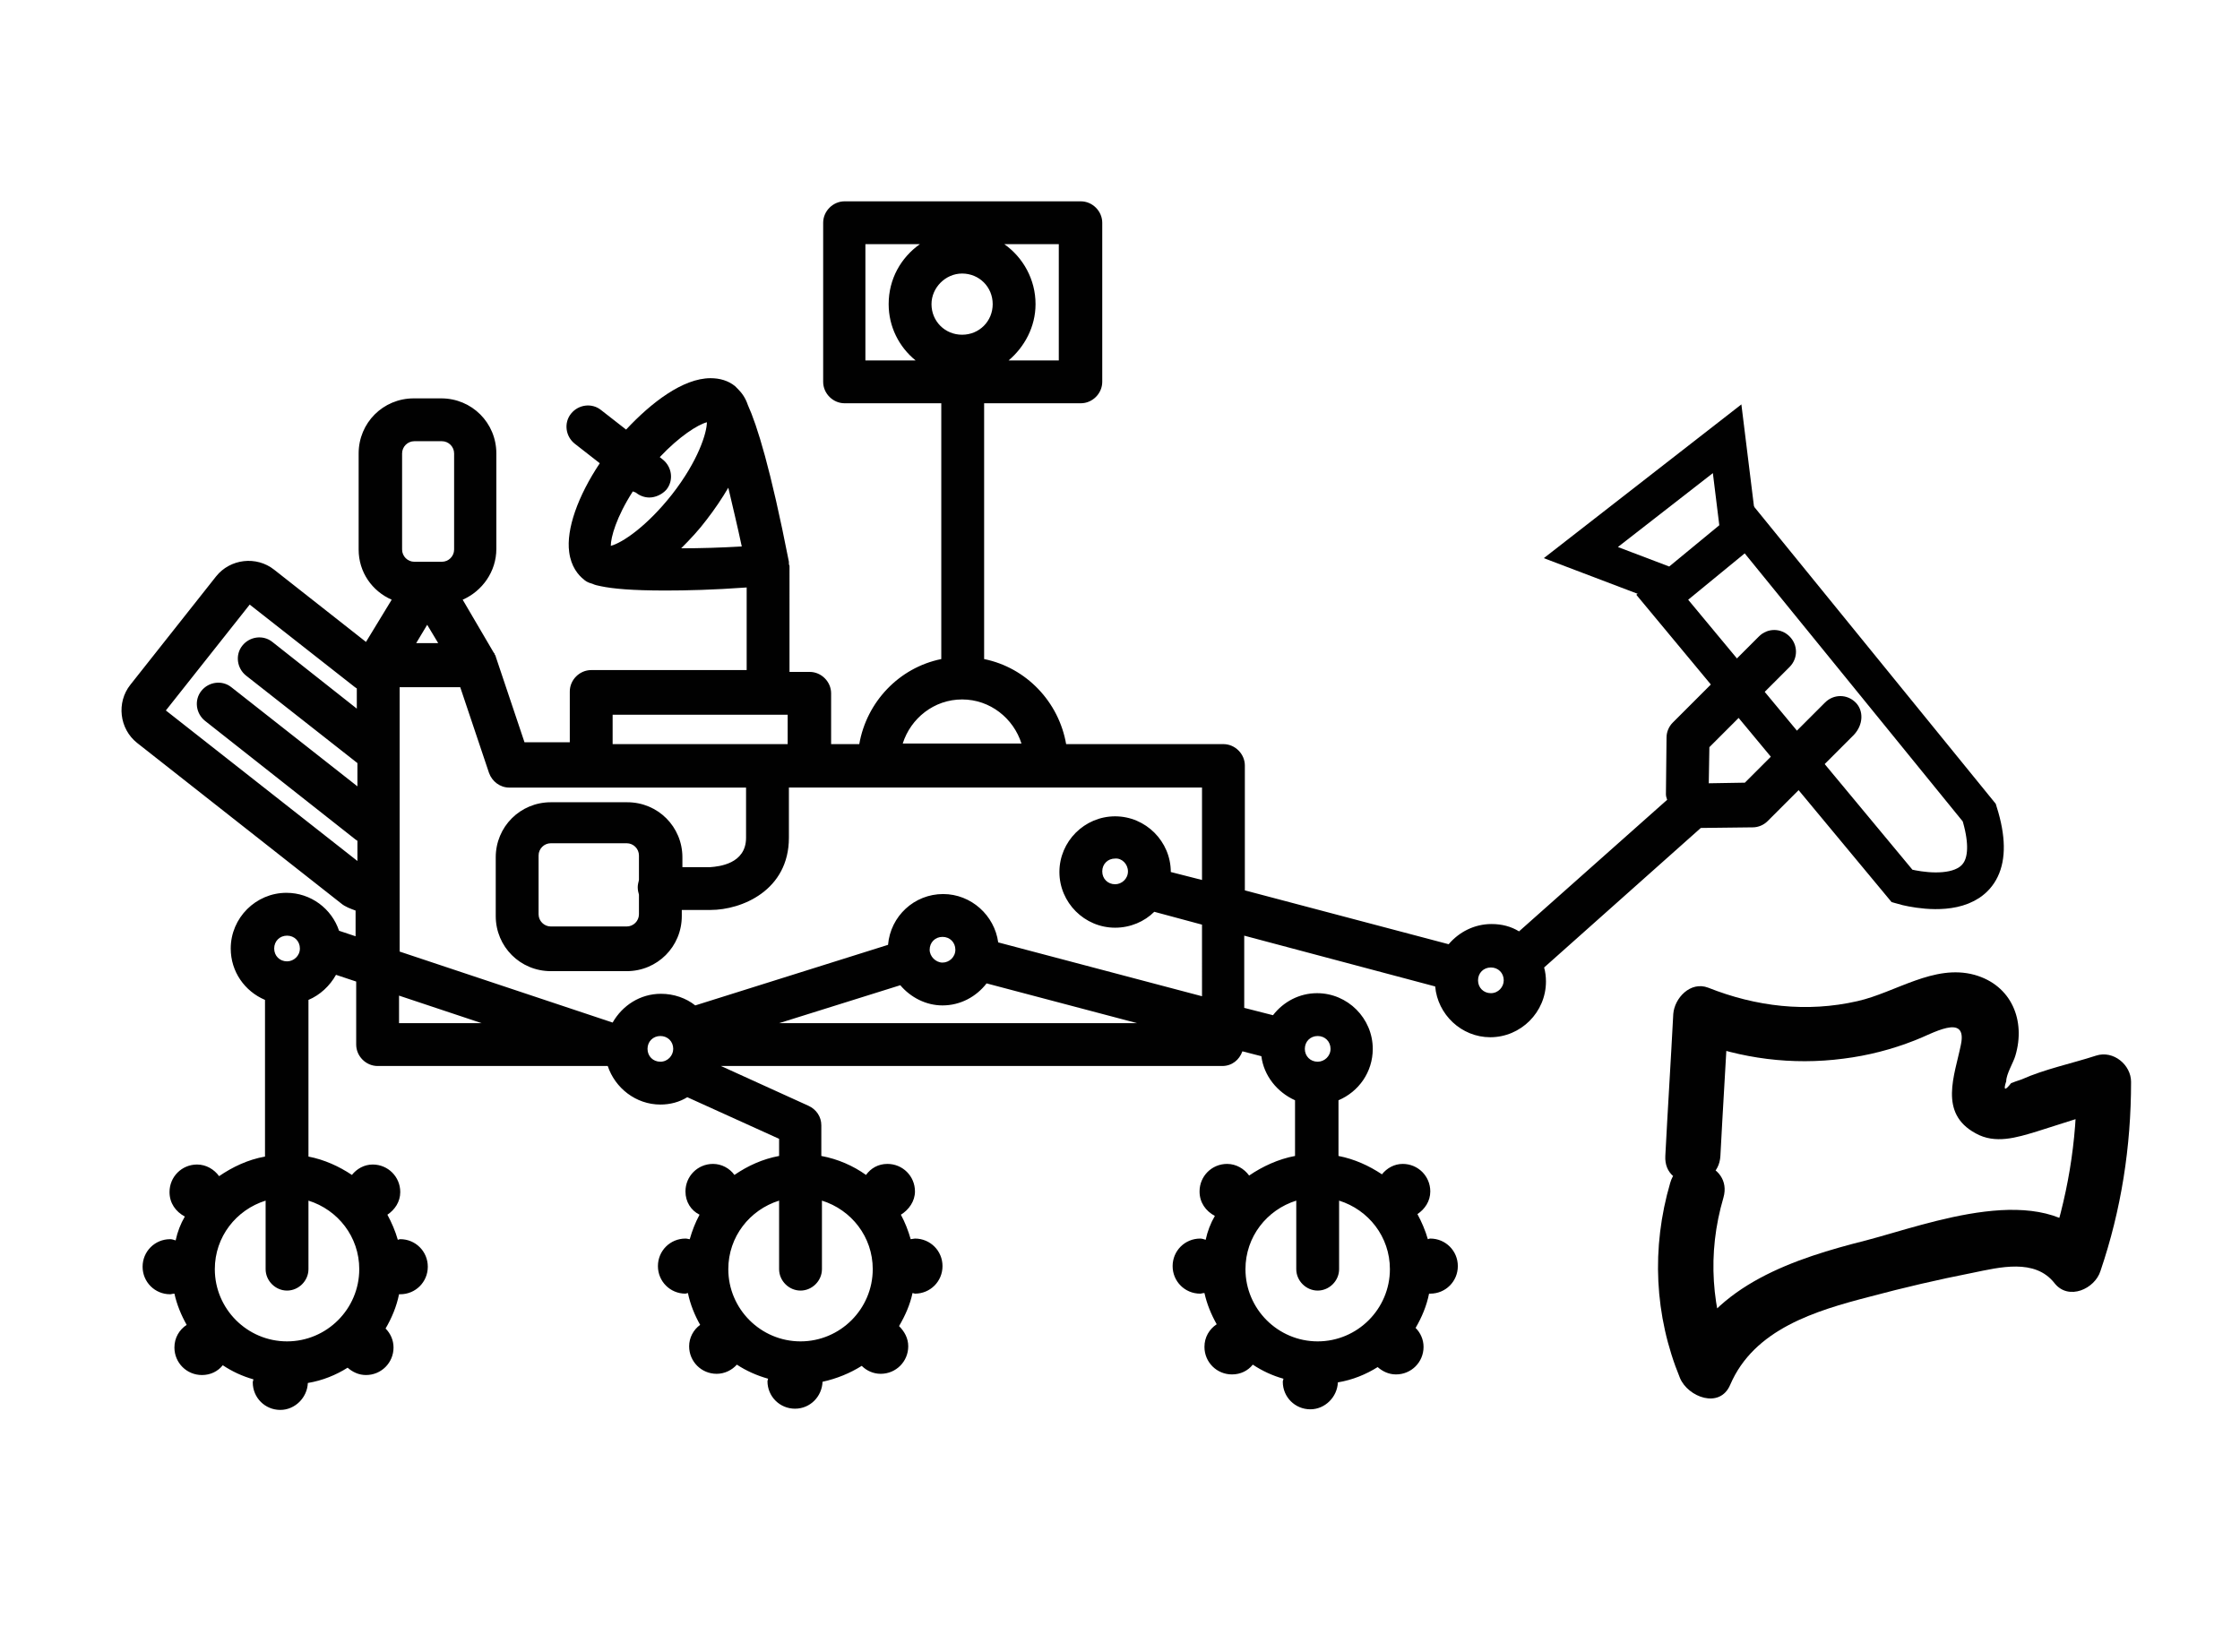 <?xml version="1.0" encoding="utf-8"?>
<!-- Generator: Adobe Illustrator 24.1.1, SVG Export Plug-In . SVG Version: 6.00 Build 0)  -->
<svg version="1.1" id="Layer_1" xmlns="http://www.w3.org/2000/svg" xmlns:xlink="http://www.w3.org/1999/xlink" x="0px" y="0px"
	 viewBox="0 0 366 270" style="enable-background:new 0 0 366 270;" xml:space="preserve">
	<style type="text/css">
		.st0{fill:#010101;}
		.st1{fill:none;stroke:#010101;stroke-width:6;stroke-miterlimit:10;}
	</style>
	<path class="st0" d="M303.2,114.8c-1.4-1.4-3.6-1.4-5,0l-13.1,13.1l-5.9,0.1l0.1-5.9l13.1-13.1c1.4-1.4,1.4-3.6,0-5
		c-1.4-1.4-3.6-1.4-5,0l-14.1,14.1c-0.6,0.6-1,1.5-1,2.4l-0.1,9.3c0,0.3,0.1,0.6,0.2,0.9l-24.2,21.5c-1.3-0.8-2.8-1.2-4.5-1.2
		c-2.8,0-5.3,1.3-7,3.3l-33.3-8.8v-20.4c0-1.9-1.6-3.5-3.5-3.5h-25.7c-1.2-6.9-6.5-12.5-13.4-13.9V65.9h15.8c1.9,0,3.5-1.6,3.5-3.5
		v-26c0-1.9-1.6-3.5-3.5-3.5h-38.6c-1.9,0-3.5,1.6-3.5,3.5v26c0,1.9,1.6,3.5,3.5,3.5h15.8v41.8c-6.9,1.4-12.2,7-13.4,13.9h-4.6v-8.3
		c0-1.9-1.6-3.5-3.5-3.5h-3.3V92.5c0-0.1-0.1-0.2-0.1-0.4c0-0.1,0-0.2,0-0.3c-3-15.3-5.2-22.3-6.7-25.6c-0.4-1.2-1-2-1.6-2.6
		c-0.2-0.2-0.4-0.4-0.5-0.5l0,0c-1.1-0.9-2.5-1.3-4-1.3c-4.5,0-9.7,4-13.8,8.4l-4.1-3.2c-1.5-1.2-3.7-0.9-4.9,0.6
		c-1.2,1.5-0.9,3.7,0.6,4.9l4.1,3.2c-3.6,5.4-5.5,10.8-5,14.5c0.3,2.4,1.5,3.8,2.4,4.5c0,0,0,0,0,0c0.2,0.2,0.6,0.5,1.4,0.7
		c0.4,0.2,0.9,0.3,1.4,0.4c1.9,0.4,5,0.7,10.5,0.7c3.4,0,7.8-0.1,13.3-0.5v13.5H96.6c-1.9,0-3.5,1.6-3.5,3.5v8.3h-7.4l-4.7-14
		c0-0.1-0.1-0.3-0.2-0.4c0-0.1,0-0.2-0.1-0.2l-5.1-8.7c3.2-1.4,5.5-4.6,5.5-8.3V74.1c0-5-4-9-9-9h-4.5c-5,0-9,4-9,9v15.7
		c0,3.7,2.2,6.8,5.4,8.2l-4.2,6.9l-15-11.8c-2.9-2.3-7.2-1.8-9.5,1.1l-14,17.7c-2.3,2.9-1.8,7.2,1.1,9.5l33.3,26.2
		c0.7,0.6,1.6,0.9,2.4,1.2v4.2l-2.7-0.9c-1.2-3.6-4.6-6.2-8.6-6.2c-5,0-9.1,4.1-9.1,9.1c0,3.8,2.3,7,5.6,8.4v25.6
		c-2.8,0.5-5.3,1.7-7.5,3.2c-0.8-1.1-2.1-1.9-3.6-1.9c-2.5,0-4.5,2-4.5,4.5c0,1.8,1,3.2,2.5,4c-0.7,1.2-1.2,2.5-1.5,3.9
		c-0.3-0.1-0.6-0.2-0.9-0.2c-2.5,0-4.5,2-4.5,4.5c0,2.5,2,4.5,4.5,4.5c0.2,0,0.4-0.1,0.7-0.1c0.4,1.8,1.1,3.5,2,5.1
		c-1.2,0.8-2,2.1-2,3.7c0,2.5,2,4.5,4.5,4.5c1.4,0,2.6-0.6,3.4-1.6c1.5,1,3.2,1.8,5,2.3c0,0.2-0.1,0.3-0.1,0.5c0,2.5,2,4.5,4.5,4.5
		c2.4,0,4.4-2,4.5-4.4c2.4-0.4,4.6-1.3,6.5-2.5c0.8,0.7,1.8,1.2,3,1.2c2.5,0,4.5-2,4.5-4.5c0-1.2-0.5-2.3-1.3-3.1
		c1-1.7,1.8-3.6,2.2-5.6c0.1,0,0.1,0,0.2,0c2.5,0,4.5-2,4.5-4.5c0-2.5-2-4.5-4.5-4.5c-0.2,0-0.3,0.1-0.4,0.1c-0.4-1.4-1-2.8-1.7-4.1
		c1.2-0.8,2.1-2.1,2.1-3.7c0-2.5-2-4.5-4.5-4.5c-1.4,0-2.6,0.7-3.4,1.7c-2.1-1.4-4.5-2.5-7.1-3v-25.6c1.9-0.8,3.5-2.3,4.5-4.1
		l3.3,1.1v10.3c0,1.9,1.6,3.5,3.5,3.5h37.6c1.2,3.6,4.6,6.3,8.6,6.3c1.6,0,3.1-0.4,4.4-1.2l15,6.8v2.8c-2.7,0.5-5.1,1.6-7.3,3.1
		c-0.8-1.1-2.1-1.8-3.5-1.8c-2.5,0-4.5,2-4.5,4.5c0,1.7,0.9,3.1,2.3,3.8c-0.7,1.3-1.2,2.6-1.6,4c-0.2,0-0.4-0.1-0.7-0.1
		c-2.5,0-4.5,2-4.5,4.5c0,2.5,2,4.5,4.5,4.5c0.1,0,0.3-0.1,0.4-0.1c0.4,1.9,1.1,3.6,2,5.2c-1.1,0.8-1.8,2.1-1.8,3.5
		c0,2.5,2,4.5,4.5,4.5c1.3,0,2.5-0.6,3.3-1.5c1.5,1,3.3,1.8,5.1,2.3c0,0.1-0.1,0.3-0.1,0.4c0,2.5,2,4.5,4.5,4.5c2.5,0,4.4-2,4.5-4.4
		c2.3-0.5,4.5-1.4,6.4-2.6c0.8,0.8,1.9,1.3,3.1,1.3c2.5,0,4.5-2,4.5-4.5c0-1.3-0.6-2.4-1.5-3.3c1-1.7,1.8-3.5,2.2-5.4
		c0.1,0,0.3,0.1,0.4,0.1c2.5,0,4.5-2,4.5-4.5c0-2.5-2-4.5-4.5-4.5c-0.2,0-0.5,0.1-0.7,0.1c-0.4-1.4-0.9-2.7-1.6-4
		c1.3-0.8,2.3-2.2,2.3-3.8c0-2.5-2-4.5-4.5-4.5c-1.5,0-2.7,0.7-3.5,1.8c-2.1-1.5-4.6-2.6-7.3-3.1v-5c0-1.4-0.8-2.6-2.1-3.2l-14.3-6.5
		h81.9c1.6,0,2.8-1,3.3-2.4l3.1,0.8c0.4,3.2,2.6,5.9,5.5,7.2v9.1c-2.7,0.5-5.3,1.7-7.5,3.2c-0.8-1.1-2.1-1.9-3.6-1.9
		c-2.5,0-4.5,2-4.5,4.5c0,1.8,1,3.2,2.5,4c-0.7,1.2-1.2,2.5-1.5,3.9c-0.3-0.1-0.6-0.2-0.9-0.2c-2.5,0-4.5,2-4.5,4.5
		c0,2.5,2,4.5,4.5,4.5c0.2,0,0.4-0.1,0.7-0.1c0.4,1.8,1.1,3.5,2,5.1c-1.2,0.8-2,2.1-2,3.7c0,2.5,2,4.5,4.5,4.5c1.4,0,2.6-0.6,3.4-1.6
		c1.5,1,3.2,1.8,5,2.3c0,0.2-0.1,0.3-0.1,0.5c0,2.5,2,4.5,4.5,4.5c2.4,0,4.4-2,4.5-4.4c2.4-0.4,4.6-1.3,6.5-2.5
		c0.8,0.7,1.8,1.2,3,1.2c2.5,0,4.5-2,4.5-4.5c0-1.2-0.5-2.3-1.3-3.1c1-1.7,1.8-3.6,2.2-5.6c0.1,0,0.1,0,0.2,0c2.5,0,4.5-2,4.5-4.5
		c0-2.5-2-4.5-4.5-4.5c-0.2,0-0.3,0.1-0.4,0.1c-0.4-1.4-1-2.8-1.7-4.1c1.2-0.8,2.1-2.1,2.1-3.7c0-2.5-2-4.5-4.5-4.5
		c-1.4,0-2.6,0.7-3.4,1.7c-2.1-1.4-4.5-2.5-7.1-3v-9.1c3.3-1.4,5.6-4.6,5.6-8.4c0-5-4.1-9.1-9.1-9.1c-2.9,0-5.5,1.4-7.2,3.6l-4.7-1.2
		v-11.8l31.2,8.3c0.4,4.6,4.3,8.3,9,8.3c5,0,9.1-4.1,9.1-9.1c0-0.8-0.1-1.6-0.3-2.3l25.6-22.8l8.5-0.1c0.9,0,1.8-0.4,2.4-1l14.1-14.1
		C304.5,118.4,304.5,116.1,303.2,114.8z M157.2,44.7c2.8,0,5,2.2,5,5s-2.2,5-5,5s-5-2.2-5-5C152.2,47,154.5,44.7,157.2,44.7z
		M173,58.9h-8.2c2.6-2.2,4.4-5.5,4.4-9.2c0-4-2-7.6-5.1-9.8h8.9V58.9z M141.4,39.9h8.9c-3.1,2.2-5.1,5.7-5.1,9.8
		c0,3.7,1.7,7,4.4,9.2h-8.2V39.9z M103.9,80.5c0.6,0.5,1.4,0.8,2.2,0.8c1,0,2.1-0.5,2.8-1.3c1.2-1.5,0.9-3.7-0.6-4.9l-0.5-0.4
		c3.2-3.4,6.2-5.3,7.7-5.7c0,1.7-1.4,6.3-5.7,11.8c-4.1,5.2-8.1,7.9-10,8.4c0-1.4,0.9-4.7,3.6-8.9L103.9,80.5z M111.3,89.6
		c1.5-1.5,2.9-3,4.1-4.6c1.4-1.8,2.6-3.6,3.6-5.3c0.7,3,1.5,6.3,2.2,9.6C117.8,89.5,114.4,89.6,111.3,89.6z M46.9,152.9
		c1.2,0,2.1,0.9,2.1,2.1c0,1.2-1,2.1-2.1,2.1c-1.2,0-2.1-0.9-2.1-2.1C44.8,153.8,45.7,152.9,46.9,152.9z M58.7,207.4
		c0,6.5-5.3,11.8-11.8,11.8c-6.5,0-11.8-5.3-11.8-11.8c0-5.3,3.5-9.7,8.3-11.2v11.2c0,1.9,1.6,3.5,3.5,3.5c1.9,0,3.5-1.6,3.5-3.5
		v-11.2C55.2,197.7,58.7,202.1,58.7,207.4z M142.6,207.4c0,6.5-5.3,11.8-11.8,11.8s-11.8-5.3-11.8-11.8c0-5.3,3.5-9.7,8.3-11.2v11.2
		c0,1.9,1.6,3.5,3.5,3.5s3.5-1.6,3.5-3.5v-11.2C139.1,197.7,142.6,202.1,142.6,207.4z M157.2,114.3c4.6,0,8.4,3.1,9.7,7.2h-19.4
		C148.8,117.4,152.6,114.3,157.2,114.3z M100.1,116.8h28.6v4.8h-28.6V116.8z M71.6,105.1H68l1.8-3L71.6,105.1z M65.7,74.1
		c0-1.1,0.9-2,2-2h4.5c1.1,0,2,0.9,2,2v15.7c0,1.1-0.9,2-2,2h-4.5c-1.1,0-2-0.9-2-2V74.1z M27.1,116.1l13.7-17.3l17.2,13.5
		c0.1,0.1,0.2,0.1,0.3,0.2v3.3l-13.8-10.9c-1.5-1.2-3.7-0.9-4.9,0.6c-1.2,1.5-0.9,3.7,0.6,4.9l18.2,14.3v3.8l-20.6-16.2
		c-1.5-1.2-3.7-0.9-4.9,0.6c-1.2,1.5-0.9,3.7,0.6,4.9l24.6,19.4c0.1,0.1,0.2,0.1,0.3,0.2v3.3L27.1,116.1z M65.2,162.7l13.5,4.5H65.2
		V162.7z M107.9,173.5c-1.2,0-2.1-0.9-2.1-2.1c0-1.2,0.9-2.1,2.1-2.1c1.2,0,2.1,0.9,2.1,2.1C110,172.5,109.1,173.5,107.9,173.5z
		M127.3,167.2l19.8-6.2c1.7,2,4.2,3.3,6.9,3.3c2.9,0,5.5-1.4,7.2-3.6l24.6,6.5L127.3,167.2z M151.9,155.2c0-1.2,0.9-2.1,2.1-2.1
		c1.2,0,2.1,0.9,2.1,2.1c0,1.2-1,2.1-2.1,2.1C152.9,157.3,151.9,156.3,151.9,155.2z M227.1,207.4c0,6.5-5.3,11.8-11.8,11.8
		c-6.5,0-11.8-5.3-11.8-11.8c0-5.3,3.5-9.7,8.3-11.2v11.2c0,1.9,1.6,3.5,3.5,3.5s3.5-1.6,3.5-3.5v-11.2
		C223.6,197.7,227.1,202.1,227.1,207.4z M215.3,169.3c1.2,0,2.1,0.9,2.1,2.1c0,1.2-1,2.1-2.1,2.1c-1.2,0-2.1-0.9-2.1-2.1
		C213.2,170.2,214.1,169.3,215.3,169.3z M196.4,162.8l-33.3-8.8c-0.6-4.4-4.4-7.9-9-7.9c-4.7,0-8.6,3.6-9,8.3l-31.5,9.9
		c-1.5-1.2-3.5-1.9-5.6-1.9c-3.4,0-6.3,1.9-7.9,4.7l-34.8-11.6v-43.2h9.9l4.7,14c0.5,1.4,1.8,2.4,3.3,2.4h13.5h25.2v8.2
		c0,4.3-4.5,4.7-5.8,4.8h-4.6v-1.6c0-5-4-9-9-9H90c-5,0-9,4-9,9v9.6c0,5,4,9,9,9h12.4c5,0,9-4,9-9v-1h4.7c5.1,0,12.8-3.2,12.8-11.8
		v-8.2h3.4h64.1v15.1l-5.1-1.3c0-5-4.1-9.1-9.1-9.1c-5,0-9.1,4.1-9.1,9.1c0,5,4.1,9.1,9.1,9.1c2.5,0,4.8-1,6.4-2.6l7.8,2.1
		L196.4,162.8L196.4,162.8z M104.4,143.8c-0.1,0.4-0.2,0.8-0.2,1.2c0,0.4,0.1,0.9,0.2,1.2v3.2c0,1.1-0.9,2-2,2H90c-1.1,0-2-0.9-2-2
		v-9.6c0-1.1,0.9-2,2-2h12.4c1.1,0,2,0.9,2,2V143.8z M184.3,142.4c0,1.2-1,2.1-2.1,2.1c-1.2,0-2.1-0.9-2.1-2.1c0-1.2,0.9-2.1,2.1-2.1
		C183.3,140.2,184.3,141.2,184.3,142.4z M243.6,162.3c-1.2,0-2.1-0.9-2.1-2.1c0-1.2,0.9-2.1,2.1-2.1s2.1,0.9,2.1,2.1
		C245.7,161.3,244.8,162.3,243.6,162.3z"/>
	<g>
		<g>
			<path class="st0" d="M281.1,188.9c0.4-7.7,0.9-15.5,1.3-23.2c-1.9,1.4-3.8,2.9-5.7,4.3c7.8,3,16.1,4.1,24.5,3
				c4-0.5,7.9-1.5,11.7-3c2.7-1,8.6-4.6,7.5,0.7c-1,5-3.7,11.2,2.4,14.5c3.2,1.8,6.7,0.7,10-0.3c4.1-1.3,8.2-2.6,12.2-3.9
				c-1.9-1.4-3.8-2.9-5.7-4.3c0.1,9.8-1.5,19.2-4.7,28.5c2.5-0.7,5-1.3,7.5-2c-8.2-10.5-26.9-3.2-37.2-0.5
				c-11.5,2.9-24.8,7.2-29.9,19c2.7,0.4,5.5,0.7,8.2,1.1c-3.6-8.8-4.3-17.9-1.6-27.1c1.6-5.6-7.1-8-8.7-2.4
				c-3.1,10.6-2.6,21.7,1.6,31.9c1.3,3.1,6.5,5.1,8.2,1.1c3.9-9.1,13.9-12.1,22.8-14.4c5.6-1.5,11.2-2.8,16.8-3.9
				c4.4-0.9,10.2-2.4,13.4,1.7c2.3,2.9,6.6,0.9,7.5-2c3.4-10,5-20.3,5-30.9c0-2.8-2.9-5.2-5.7-4.3c-4,1.3-8.4,2.2-12.2,3.9
				c-0.6,0.2-1.2,0.4-1.7,0.6c-1,1.3-1.3,1.2-0.8-0.3c0-1.2,1.2-3.1,1.5-4.2c1.7-5.7-0.6-11.5-6.7-13.2c-6.6-1.8-12.9,2.9-19.1,4.3
				c-8.3,1.9-16.6,0.9-24.4-2.2c-2.9-1.1-5.5,1.7-5.7,4.3c-0.4,7.7-0.9,15.5-1.3,23.2C271.8,194.7,280.8,194.6,281.1,188.9
				L281.1,188.9z"/>
		</g>
	</g>
	<path class="st1" d="M271.6,97.6l39.2,47.2c0,0,18,5.3,12.6-12l-37.9-46.6L271.6,97.6z"/>
	<polygon class="st1" points="273.3,96 258.3,90.3 282.2,71.7 284.1,87.1 "/>
</svg>
